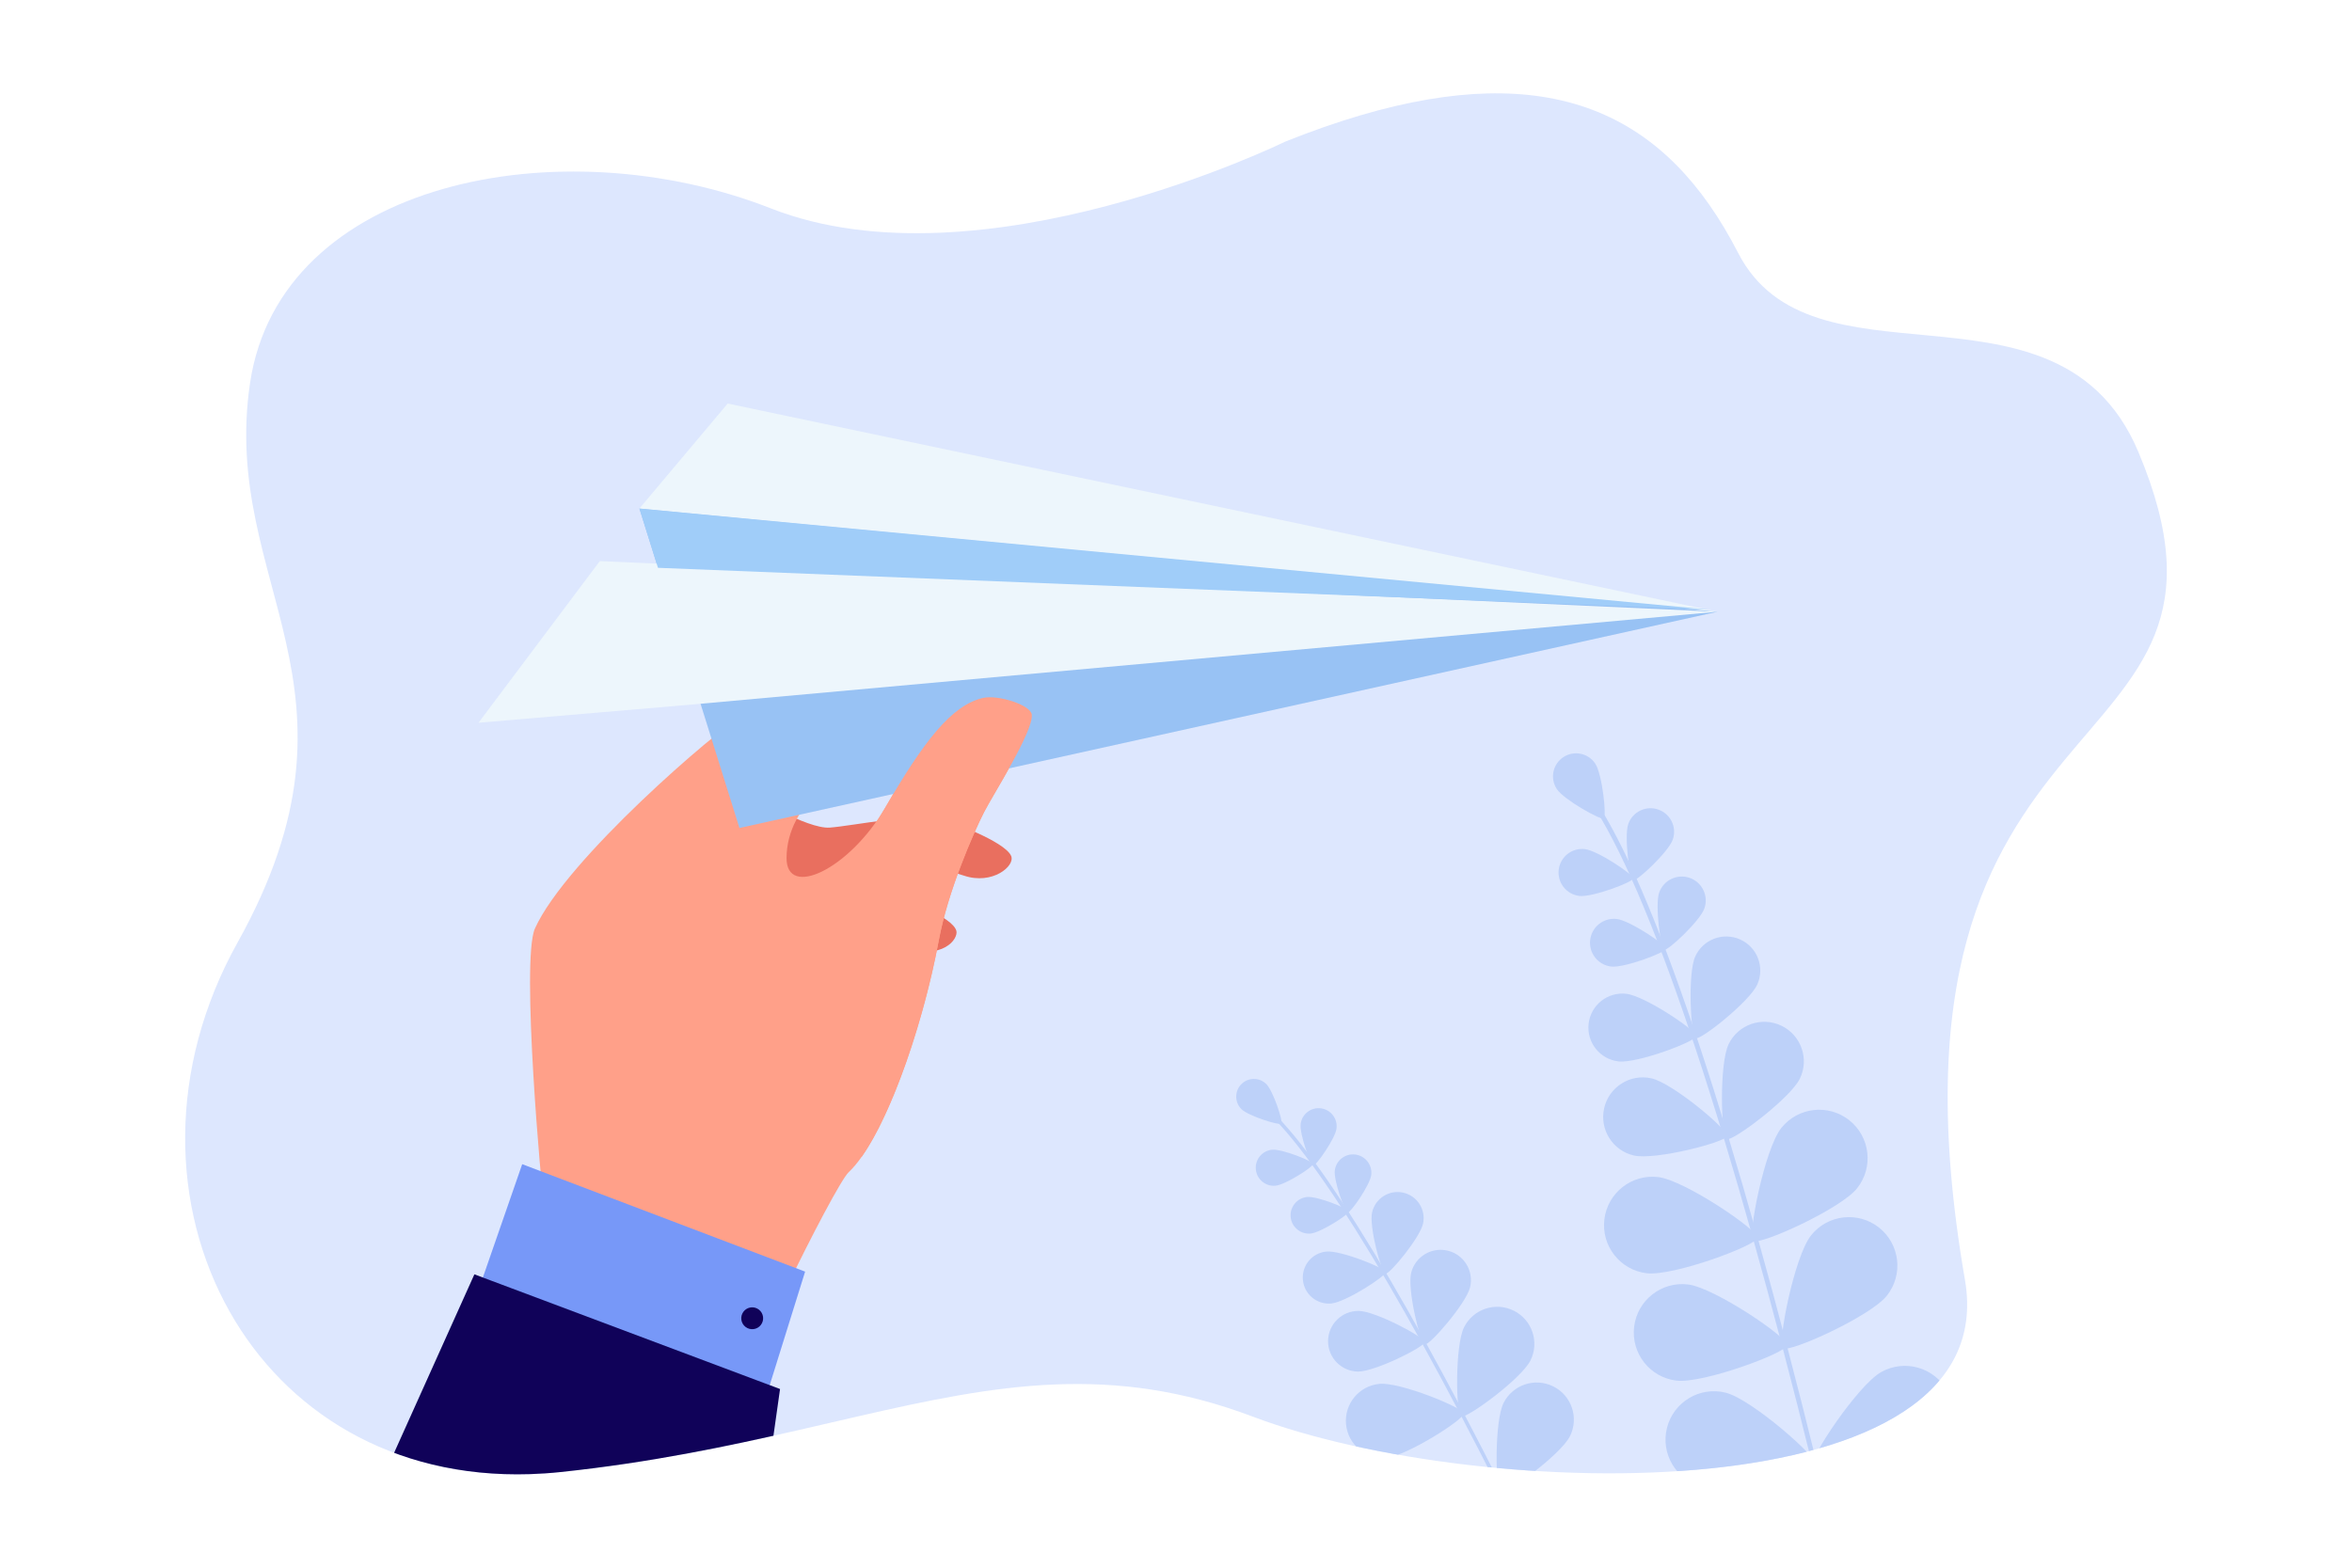 <?xml version="1.0" encoding="utf-8"?>
<!-- Generator: Adobe Illustrator 27.5.0, SVG Export Plug-In . SVG Version: 6.00 Build 0)  -->
<svg version="1.1" id="_x3C_Layer_x3E_" xmlns="http://www.w3.org/2000/svg" xmlns:xlink="http://www.w3.org/1999/xlink" x="0px"
	 y="0px" viewBox="0 0 3000 2000" style="enable-background:new 0 0 3000 2000;" xml:space="preserve">
<rect style="fill:#FFFFFF;" width="3000" height="2000"/>
<g>
	<defs>
		<path id="SVGID_1_" d="M2506.312,1632.806c51.519,298.043-615.377,285.341-908.198,174.536
			c-90.157-34.116-171.737-44.396-252.79-41.089c-81.022,3.297-161.516,20.162-249.521,40.362
			c-7.909,1.812-15.867,3.655-23.896,5.519c-18.168,4.203-36.676,8.516-55.592,12.84c-89.001,20.34-187.027,40.989-301.09,52.992
			c-13.258,1.395-26.307,2.291-39.137,2.699c-176.796,5.617-311.737-80.744-383.127-207.287
			c-74.886-132.71-79.867-309.616,10.06-470.944c181.886-326.3-22.352-456.151,15.938-713.861
			c38.29-257.719,396.207-327.914,664.245-222.746c268.048,105.167,655.818-85.027,655.818-85.027
			c134.632-53.928,241.214-70.413,326.65-57.604c94.131,14.115,162.592,63.78,214.619,138.089
			c13.239,18.886,25.41,39.376,36.667,61.27c23.319,45.342,59.555,69.368,102.508,83.254
			c85.285,27.572,197.036,15.171,286.585,50.363c50.532,19.862,93.992,54.874,121.644,120.776
			C2903.794,996.66,2371.83,854.867,2506.312,1632.806z"/>
	</defs>
	<clipPath id="SVGID_00000170987592284155071560000000400577480510697118_">
		<use xlink:href="#SVGID_1_"  style="overflow:visible;"/>
	</clipPath>
	<g style="clip-path:url(#SVGID_00000170987592284155071560000000400577480510697118_);">
		<path style="fill:#DDE7FE;" d="M2506.312,1632.806c51.519,298.043-615.377,285.341-908.198,174.536
			c-90.157-34.116-171.737-44.396-252.79-41.089c-81.022,3.297-161.516,20.162-249.521,40.362
			c-7.909,1.812-15.867,3.655-23.896,5.519c-18.168,4.203-36.676,8.516-55.592,12.84c-89.001,20.34-187.027,40.989-301.09,52.992
			c-13.258,1.395-26.307,2.291-39.137,2.699c-176.796,5.617-311.737-80.744-383.127-207.287
			c-74.886-132.71-79.867-309.616,10.06-470.944c181.886-326.3-22.352-456.151,15.938-713.861
			c38.29-257.719,396.207-327.914,664.245-222.746c268.048,105.167,655.818-85.027,655.818-85.027
			c134.632-53.928,241.214-70.413,326.65-57.604c94.131,14.115,162.592,63.78,214.619,138.089
			c13.239,18.886,25.41,39.376,36.667,61.27c23.319,45.342,59.555,69.368,102.508,83.254
			c85.285,27.572,197.036,15.171,286.585,50.363c50.532,19.862,93.992,54.874,121.644,120.776
			C2903.794,996.66,2371.83,854.867,2506.312,1632.806z"/>
	</g>
	<g style="clip-path:url(#SVGID_00000170987592284155071560000000400577480510697118_);">
		<path style="fill:#BDD1F9;" d="M2314.879,1871.832c0.197-0.008,0.396-0.035,0.596-0.085c1.605-0.396,2.588-2.016,2.191-3.622
			c-103.252-419.414-201.469-716.804-276.552-837.39c-1.668-2.677-2.872-4.61-3.318-5.581c-0.695-1.504-2.476-2.153-3.973-1.466
			c-1.502,0.695-2.158,2.472-1.465,3.974c0.605,1.309,1.76,3.166,3.674,6.238c74.758,120.064,172.715,416.84,275.822,835.656
			C2312.199,1870.961,2313.486,1871.888,2314.879,1871.832z"/>
		<path style="fill:#BDD1F9;" d="M1985.712,1006.621c8.93,13.558,55.999,40.004,59.869,37.454
			c3.872-2.549-1.838-56.234-10.769-69.793c-8.929-13.56-27.16-17.311-40.719-8.381
			C1980.534,974.831,1976.781,993.063,1985.712,1006.621z"/>
		<path style="fill:#BDD1F9;" d="M2076.929,1051.095c-5.578,15.645,1.802,70.383,6.27,71.974
			c4.465,1.593,44.809-36.13,50.387-51.776c5.58-15.645-2.583-32.85-18.229-38.427
			C2099.712,1027.288,2082.507,1035.449,2076.929,1051.095z"/>
		<path style="fill:#BDD1F9;" d="M2014.55,1143.002c16.499,1.912,68.169-17.605,68.715-22.315s-45.293-35.522-61.792-37.435
			c-16.5-1.911-31.426,9.916-33.338,26.414C1986.225,1126.167,1998.05,1141.091,2014.55,1143.002z"/>
		<path style="fill:#BDD1F9;" d="M2204.896,1332.098c-12.139,25.1-9.724,117.778-2.56,121.244s81.313-52.187,93.451-77.286
			c12.138-25.099,1.632-55.286-23.468-67.425C2247.221,1296.492,2217.034,1307,2204.896,1332.098z"/>
		<path style="fill:#BDD1F9;" d="M2084.175,1474.186c27.187,6.175,116.941-17.048,118.703-24.807
			c1.763-7.76-69.157-67.473-96.344-73.648c-27.188-6.176-54.234,10.86-60.408,38.047
			C2039.951,1440.965,2056.985,1468.011,2084.175,1474.186z"/>
		<path style="fill:#BDD1F9;" d="M2272.043,1439.076c-21.249,26.691-43.33,137.975-35.712,144.042
			c7.619,6.064,111.122-40.395,132.372-67.088c21.251-26.692,16.839-65.557-9.854-86.807
			C2332.159,1407.973,2293.294,1412.384,2272.043,1439.076z"/>
		<path style="fill:#BDD1F9;" d="M2100.313,1624.348c33.871,4.093,140.201-35.474,141.368-45.143
			c1.168-9.667-92.676-73.423-126.547-77.516c-33.871-4.093-64.648,20.047-68.741,53.919
			C2042.301,1589.478,2066.442,1620.255,2100.313,1624.348z"/>
		<path style="fill:#BDD1F9;" d="M2310.014,1576.061c-21.251,26.694-43.332,137.976-35.715,144.042
			c7.62,6.065,111.124-40.396,132.373-67.088c21.252-26.691,16.839-65.555-9.853-86.806
			C2370.128,1544.957,2331.263,1549.369,2310.014,1576.061z"/>
		<path style="fill:#BDD1F9;" d="M2138.281,1761.333c33.872,4.093,140.201-35.476,141.369-45.143
			c1.168-9.667-92.676-73.423-126.548-77.516c-33.871-4.093-64.647,20.048-68.74,53.919
			C2080.27,1726.465,2104.41,1757.24,2138.281,1761.333z"/>
		<path style="fill:#BDD1F9;" d="M2399.649,1750.325c-29.816,16.586-92.62,111.07-87.886,119.58
			c4.733,8.511,118.132,4.977,147.947-11.608c29.816-16.586,40.54-54.202,23.956-84.016
			C2467.08,1744.464,2429.465,1733.738,2399.649,1750.325z"/>
		<path style="fill:#BDD1F9;" d="M2171.152,1896.587c33.095,8.295,143.536-17.67,145.904-27.115
			c2.367-9.446-82.77-84.432-115.864-92.729c-33.095-8.295-66.647,11.81-74.943,44.902
			C2117.955,1854.741,2138.057,1888.292,2171.152,1896.587z"/>
		<path style="fill:#BDD1F9;" d="M2116.356,1138.567c-5.667,15.895,1.832,71.51,6.369,73.128
			c4.538,1.617,45.529-36.71,51.195-52.607c5.667-15.895-2.624-33.376-18.521-39.043
			C2139.504,1114.379,2122.024,1122.671,2116.356,1138.567z"/>
		<path style="fill:#BDD1F9;" d="M2055.108,1233.085c16.763,1.94,69.261-17.889,69.816-22.674
			c0.554-4.784-46.019-36.093-62.783-38.034c-16.763-1.942-31.928,10.074-33.87,26.838
			C2026.328,1215.978,2038.344,1231.142,2055.108,1233.085z"/>
		<path style="fill:#BDD1F9;" d="M2162.281,1220.272c-9.877,21.847-5.739,101.467,0.497,104.285
			c6.236,2.819,68.741-46.672,78.618-68.519c9.876-21.848,0.173-47.565-21.676-57.441
			C2197.875,1188.721,2172.158,1198.426,2162.281,1220.272z"/>
		<path style="fill:#BDD1F9;" d="M2064.426,1354.103c23.816,2.758,98.399-25.415,99.187-32.212
			c0.789-6.798-65.379-51.276-89.196-54.035c-23.817-2.759-45.361,14.31-48.12,38.126
			C2023.538,1329.8,2040.609,1351.344,2064.426,1354.103z"/>
	</g>
	<g style="clip-path:url(#SVGID_00000170987592284155071560000000400577480510697118_);">
		<path style="fill:#BDD1F9;" d="M1968.722,2010.947c0.146-0.038,0.291-0.09,0.433-0.159c1.14-0.553,1.617-1.926,1.062-3.065
			c-144.515-297.869-265.727-505.074-341.306-583.45c-1.679-1.74-2.891-2.996-3.38-3.653c-0.762-1.016-2.201-1.218-3.213-0.464
			c-1.015,0.761-1.222,2.198-0.462,3.213c0.663,0.885,1.826,2.091,3.752,4.088c75.252,78.037,196.172,284.824,340.482,582.267
			C1966.573,2010.723,1967.686,2011.212,1968.722,2010.947z"/>
		<path style="fill:#BDD1F9;" d="M1583.523,1415.062c8.864,8.734,48.379,21.026,50.871,18.495
			c2.495-2.53-10.377-41.859-19.241-50.594c-8.863-8.735-23.129-8.63-31.864,0.234
			C1574.555,1392.061,1574.659,1406.328,1583.523,1415.062z"/>
		<path style="fill:#BDD1F9;" d="M1659.016,1433.802c-1.677,12.62,12.614,52.47,16.218,52.948
			c3.602,0.48,27.807-34.253,29.484-46.875c1.679-12.621-7.193-24.211-19.813-25.888
			C1672.285,1412.311,1660.694,1421.181,1659.016,1433.802z"/>
		<path style="fill:#BDD1F9;" d="M1626.965,1512.678c12.673-1.207,48.282-24.105,47.938-27.724
			c-0.345-3.618-39.636-19.379-52.31-18.173c-12.674,1.208-21.97,12.461-20.763,25.135
			C1603.038,1504.591,1614.291,1513.885,1626.965,1512.678z"/>
		<path style="fill:#BDD1F9;" d="M1799.908,1623.963c-5.083,20.758,11.559,89.843,17.483,91.294
			c5.925,1.451,52.601-52.131,57.683-72.888c5.082-20.757-7.624-41.703-28.381-46.786
			C1825.937,1590.5,1804.99,1603.208,1799.908,1623.963z"/>
		<path style="fill:#BDD1F9;" d="M1732.153,1749.791c21.368,0.278,84.931-31.493,85.01-37.591
			c0.08-6.099-62.638-39.51-84.005-39.788c-21.369-0.279-38.916,16.819-39.193,38.187
			C1693.686,1731.966,1710.783,1749.513,1732.153,1749.791z"/>
		<path style="fill:#BDD1F9;" d="M1867.36,1693.409c-11.657,23.408-10.401,110.359-3.72,113.688
			c6.682,3.326,76.832-48.063,88.49-71.472c11.658-23.409,2.132-51.836-21.278-63.493
			C1907.445,1660.474,1879.018,1670,1867.36,1693.409z"/>
		<path style="fill:#BDD1F9;" d="M1768.28,1859.769c26.044-2.352,99.417-49.027,98.745-56.462
			c-0.671-7.433-81.219-40.207-107.264-37.855c-26.045,2.352-45.252,25.372-42.9,51.418
			C1719.214,1842.914,1742.235,1862.121,1768.28,1859.769z"/>
		<path style="fill:#BDD1F9;" d="M1917.744,1790.016c-11.658,23.41-10.402,110.36-3.721,113.689
			c6.682,3.327,76.834-48.063,88.491-71.472c11.659-23.408,2.132-51.835-21.277-63.493
			C1957.828,1757.081,1929.401,1766.608,1917.744,1790.016z"/>
		<path style="fill:#BDD1F9;" d="M1818.662,1956.377c26.045-2.352,99.417-49.028,98.746-56.462
			c-0.671-7.433-81.219-40.207-107.265-37.855c-26.044,2.353-45.251,25.373-42.899,51.418
			C1769.597,1939.524,1792.617,1958.729,1818.662,1956.377z"/>
		<path style="fill:#BDD1F9;" d="M2012.821,1906.3c-19.696,17.204-51.654,98.08-46.743,103.701
			c4.91,5.622,89.348-15.173,109.043-32.377c19.696-17.204,21.715-47.117,4.512-66.812
			C2062.429,1891.116,2032.517,1889.095,2012.821,1906.3z"/>
		<path style="fill:#BDD1F9;" d="M1864.945,2052.503c26.135,0.922,104.767-36.214,105.03-43.674
			c0.263-7.459-75.555-50.045-101.69-50.968c-26.135-0.922-48.069,19.518-48.991,45.651
			C1818.373,2029.648,1838.81,2051.581,1864.945,2052.503z"/>
		<path style="fill:#BDD1F9;" d="M1702.568,1493.062c-1.704,12.822,12.817,53.311,16.477,53.798
			c3.66,0.486,28.254-34.804,29.957-47.626c1.705-12.822-7.308-24.599-20.131-26.303
			C1716.049,1471.226,1704.273,1480.239,1702.568,1493.062z"/>
		<path style="fill:#BDD1F9;" d="M1671.782,1573.713c12.876-1.228,49.055-24.493,48.705-28.168
			c-0.351-3.675-40.272-19.691-53.149-18.464c-12.877,1.227-22.321,12.661-21.094,25.538
			C1647.472,1565.495,1658.905,1574.939,1671.782,1573.713z"/>
		<path style="fill:#BDD1F9;" d="M1750.068,1546.959c-3.908,17.957,11.936,76.978,17.06,78.092
			c5.125,1.115,44.06-45.985,47.968-63.942c3.906-17.958-7.482-35.683-25.44-39.589
			C1771.7,1517.612,1753.976,1529.002,1750.068,1546.959z"/>
		<path style="fill:#BDD1F9;" d="M1698.133,1662.938c18.293-1.744,69.693-34.797,69.195-40.019
			c-0.496-5.222-57.214-27.974-75.508-26.231c-18.295,1.743-31.713,17.985-29.969,36.28
			C1663.595,1651.263,1679.839,1664.681,1698.133,1662.938z"/>
	</g>
	<g style="clip-path:url(#SVGID_00000170987592284155071560000000400577480510697118_);">
		<g>
			<g>
				<path style="fill:#E96F5F;" d="M956.865,1013.604c0,0,72.495,44.391,101.537,42.22c29.043-2.172,112.439-19.449,142.397-10.989
					c9.326,2.633,80.353,28.147,88.863,46.979c5.757,12.74-23.758,37.595-60.125,25.306c-63.214-21.361-102.691-4.665-130.888,3.88
					c-48.093,14.575-76.465,19.439-53.828,21.744c0,0,70.517-3.144,100.713,2.506c8.158,1.526,69.895,24.505,74.365,42.387
					c2.419,9.674-15.557,38.071-72.688,21.987c-37.546-10.57-64.193,8.895-91.748,22.559
					c-23.847,11.826-86.735,73.592-86.735,73.592l-61.33-94.718L956.865,1013.604z"/>
			</g>
			<g>
				<path style="fill:#FFA089;" d="M935.536,1811.862c-4.618-31.022,129.076-299.652,146.936-316.394
					c44.241-41.491,93.604-180.413,114.939-295.727c11.658-62.884,43.827-136.098,57.758-163.608
					c10.963-21.637,63.21-103.167,60.858-124.46c-1.4-12.531-43.474-25.639-62.291-21.259
					c-40.327,9.361-75.841,56.043-124.304,139.42c-46.167,79.439-126.652,117.197-126.185,64.447
					c1.23-139.05,276.536-183.723,274.699-249.123c-0.494-17.588-63.624-15.217-118.245-6.511
					c-22.459,3.58-157.98,42.952-211.538,73.245c-33.513,18.955-226.234,184.764-265.824,272.565
					c-18.224,40.417,8.946,338.708,11.002,347.744l0.013,0.033c-13.232,51.004-91.838,147.408-91.8,154.673
					C736.265,1732.134,829.189,1806.998,935.536,1811.862z"/>
			</g>
			<g>
				<polygon style="fill:#98C2F4;" points="943.169,1056.303 815.586,648.74 2190.669,780.425 				"/>
				<polygon style="fill:#EDF6FC;" points="765.067,715.8 610.35,922.07 880.151,899.042 2190.669,780.425 				"/>
				<polygon style="fill:#EDF6FC;" points="815.586,648.74 928.159,514.834 2190.669,780.425 				"/>
				<polygon style="fill:#A0CDF9;" points="839.266,724.387 815.586,648.74 2180.736,777.885 				"/>
			</g>
			<g>
				<polygon style="fill:#7798F8;" points="600.709,1673.523 666.081,1485.214 1026.934,1622.297 971.139,1801.19 				"/>
			</g>
			<g>
				<path style="fill:#100259;" d="M994.953,1772.065c0,0-21.482,152.746-45.134,317.954
					c-166.18,65.156-360.419,126.605-603.349,182.618c-11.893,2.738-23.782,5.258-35.717,7.558l294.338-654.46l10.801,4.071
					l11.507,4.324l13.235,4.956l0.029,0.012l11.246,4.218l0.017,0.041l0.012-0.029l312.693,117.366l11.159,4.183l0.021-0.008
					l1.304,0.477l4.664,1.737l6.409,2.411l0.058,0.024L994.953,1772.065z"/>
			</g>
			<g>
				<path style="fill:#100259;" d="M948.336,1673.345c-4.664,6.13-3.476,14.88,2.653,19.545c6.13,4.664,14.88,3.477,19.545-2.653
					c4.664-6.13,3.476-14.88-2.653-19.545C961.751,1666.027,953,1667.215,948.336,1673.345z"/>
			</g>
			<g>
				<path style="fill:#FFA089;" d="M1099.237,1475.562c39.382-55.958,79.497-174.936,98.19-275.817
					c11.642-62.875,43.798-136.103,57.732-163.62c10.972-21.613,63.228-103.159,60.877-124.457
					c-1.421-12.531-43.495-25.632-62.302-21.253c-40.325,9.364-75.856,56.039-124.3,139.403
					c-46.162,79.453-82.138,105.024-120.64,117.109c-13.28,4.168-10.274,154.953-89.252,97.659
					c-39.668-28.776-164.475,62.018-153.98,91.036C852.419,1575.787,1099.237,1475.562,1099.237,1475.562z"/>
			</g>
		</g>
	</g>
</g>
</svg>
